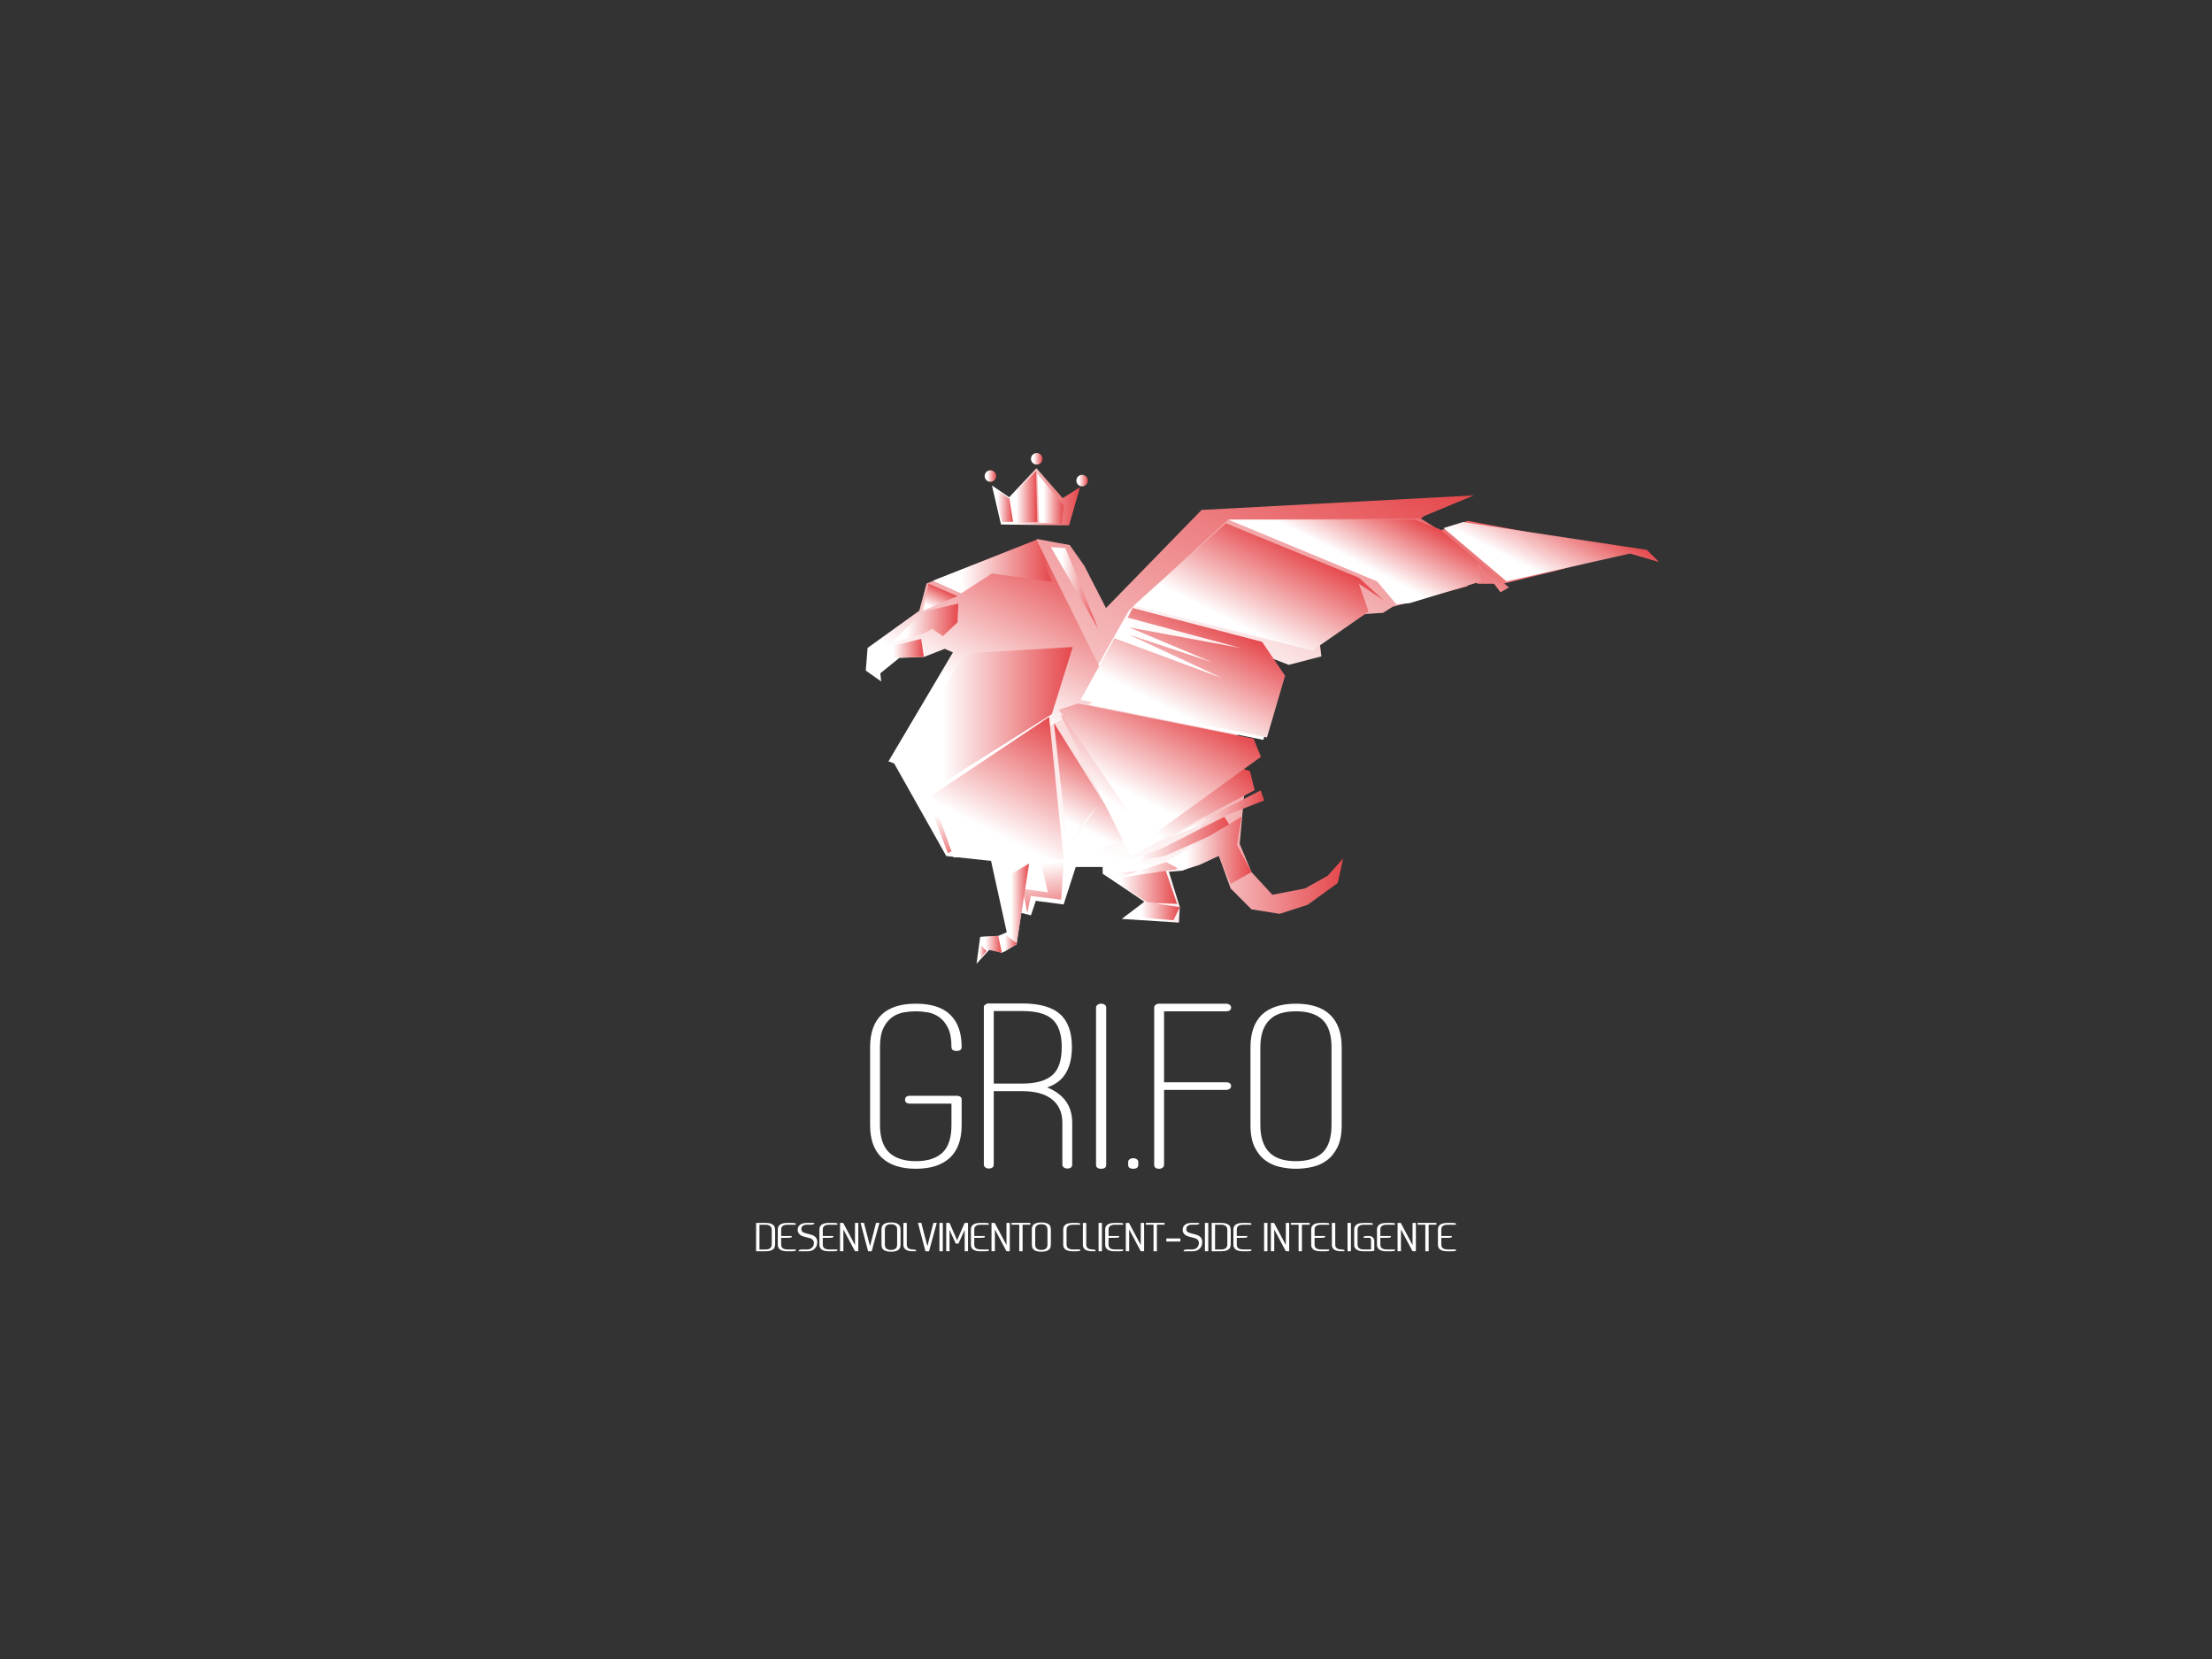 <?xml version="1.0" encoding="utf-8"?>
<!-- Generator: Adobe Illustrator 15.0.0, SVG Export Plug-In . SVG Version: 6.00 Build 0)  -->
<!DOCTYPE svg PUBLIC "-//W3C//DTD SVG 1.1//EN" "http://www.w3.org/Graphics/SVG/1.1/DTD/svg11.dtd">
<svg version="1.1" id="Gri.fo_Logo" xmlns="http://www.w3.org/2000/svg" xmlns:xlink="http://www.w3.org/1999/xlink" x="0px"
	 y="0px" width="1024px" height="768px" viewBox="0 0 1024 768" enable-background="new 0 0 1024 768" xml:space="preserve">
<rect x="0" y="0" width="1024" height="768" fill="#333333" stroke="none"/>
<g id="Logo_2_">
	<g id="Logo_1_">
		<g id="Logo">
			<g id="Typografia">
				<path fill="#FFFFFF" d="M423.989,541.055c-6.967,0-12.264-1.762-15.892-5.217c-3.539-3.406-5.298-8.41-5.298-14.961v-36.168
					c0-6.572,1.759-11.561,5.298-14.982c3.539-3.393,8.844-5.088,15.892-5.088c7.063,0,12.354,1.695,15.884,5.088
					c3.532,3.422,5.306,8.41,5.306,14.982c0,1.207-0.798,1.807-2.365,1.807c-1.564,0-2.356-0.6-2.356-1.807
					c0-3.707-0.531-6.654-1.611-8.863c-1.085-2.156-2.422-3.828-4.04-4.965c-1.625-1.154-3.376-1.869-5.312-2.23
					c-1.899-0.318-3.739-0.488-5.505-0.488c-1.771,0-3.635,0.17-5.593,0.488c-1.958,0.361-3.761,1.076-5.362,2.23
					c-1.633,1.137-2.979,2.809-4.057,4.965c-1.078,2.209-1.604,5.156-1.604,8.863v36.168c0,5.652,1.404,9.883,4.264,12.691
					c2.846,2.639,6.96,3.977,12.353,3.977c5.394,0,9.508-1.338,12.354-3.977c2.74-2.646,4.114-6.889,4.114-12.691v-9.975h-19.105
					c-1.581,0-2.378-0.613-2.378-1.816c0-1.205,0.797-1.814,2.378-1.814h21.462c1.567,0,2.365,0.609,2.365,1.814v11.791
					c0,6.551-1.773,11.555-5.306,14.961C436.24,539.293,430.94,541.055,423.989,541.055z"/>
				<path fill="#FFFFFF" d="M489.892,506.238c4.314,3.18,6.472,7.662,6.472,13.498v19.381c0,1.211-0.783,1.816-2.364,1.816
					c-0.577,0-1.094-0.17-1.536-0.504c-0.436-0.34-0.666-0.768-0.666-1.312v-19.381c0-4.691-1.603-8.297-4.846-10.842
					c-3.229-2.529-7.803-3.771-13.683-3.771h-13.233v33.994c0,1.211-0.789,1.816-2.363,1.816c-0.592,0-1.094-0.17-1.537-0.504
					c-0.451-0.34-0.68-0.768-0.68-1.312v-72.885c0-0.471,0.229-0.865,0.68-1.188c0.443-0.35,0.945-0.516,1.537-0.516h15.597
					c7.845,0,13.624,1.613,17.368,4.857c3.717,3.262,5.586,8.371,5.586,15.322c0,6.873-1.825,11.994-5.444,15.301
					c-1.573,1.434-3.592,2.57-6.037,3.406c0.982,0.371,1.884,0.793,2.72,1.242C488.304,505.123,489.107,505.633,489.892,506.238z
					 M460.035,501.613h13.233c6.368,0,11.037-1.334,13.985-3.99c2.829-2.504,4.256-6.789,4.256-12.914
					c0-5.898-1.427-10.148-4.256-12.766c-2.853-2.6-7.498-3.902-13.985-3.902h-13.233V501.613z"/>
				<path fill="#FFFFFF" d="M509.759,541.055c-1.567,0-2.365-0.625-2.365-1.828v-72.893c0-0.441,0.229-0.832,0.68-1.186
					c0.436-0.332,0.982-0.51,1.686-0.51c0.671,0,1.232,0.178,1.69,0.51c0.436,0.354,0.65,0.744,0.65,1.186v72.893
					C512.1,540.43,511.31,541.055,509.759,541.055z"/>
				<path fill="#FFFFFF" d="M524.607,536.17c0.688,0,1.256,0.178,1.691,0.525c0.444,0.322,0.658,0.729,0.658,1.172v1.359
					c0,1.203-0.775,1.828-2.35,1.828c-1.581,0-2.342-0.625-2.342-1.828v-1.359c0-0.443,0.207-0.85,0.649-1.172
					C523.359,536.348,523.921,536.17,524.607,536.17z"/>
				<path fill="#FFFFFF" d="M569.919,502.824c0,0.475-0.215,0.875-0.666,1.215c-0.442,0.322-1.011,0.504-1.69,0.504h-28.688v34.684
					c0,0.541-0.23,0.967-0.666,1.316c-0.436,0.33-0.953,0.512-1.544,0.512c-1.565,0-2.356-0.625-2.356-1.828v-72.893
					c0-0.441,0.229-0.832,0.664-1.186c0.451-0.332,1.006-0.51,1.692-0.51h30.897c0.68,0,1.248,0.178,1.69,0.51
					c0.451,0.354,0.666,0.744,0.666,1.186c0,1.209-0.79,1.828-2.356,1.828h-28.688v32.867h28.688
					C569.129,501.029,569.919,501.629,569.919,502.824z"/>
				<path fill="#FFFFFF" d="M599.922,541.055c-2.356,0-4.787-0.285-7.277-0.816c-2.498-0.529-4.787-1.529-6.85-3.041
					c-2.061-1.508-3.715-3.584-5-6.18c-1.271-2.613-1.914-6.012-1.914-10.268v-35.92c0-6.502,1.714-11.494,5.156-14.982
					c3.62-3.461,8.925-5.209,15.885-5.209c7.069,0,12.359,1.748,15.893,5.209c3.53,3.414,5.297,8.414,5.297,14.982v35.92
					c0,4.256-0.643,7.654-1.928,10.268c-1.271,2.596-2.927,4.672-4.995,6.18c-2.054,1.512-4.338,2.512-6.841,3.041
					C604.856,540.77,602.367,541.055,599.922,541.055z M599.922,468.162c-5.579,0-9.649,1.33-12.206,3.977
					c-2.859,2.783-4.262,7.012-4.262,12.691v35.92c0,5.732,1.402,10.01,4.262,12.818c2.652,2.639,6.718,3.977,12.206,3.977
					c5.393,0,9.508-1.338,12.359-3.977c2.741-2.646,4.115-6.916,4.115-12.818v-35.92c0-5.822-1.374-10.064-4.115-12.691
					C609.534,469.492,605.41,468.162,599.922,468.162z"/>
			</g>
			<g id="Ícone">
				<linearGradient id="SVGID_1_" gradientUnits="userSpaceOnUse" x1="536.903" y1="395.031" x2="624.702" y2="395.031">
					<stop  offset="0" style="stop-color:#FFFFFF"/>
					<stop  offset="1" style="stop-color:#E44145"/>
				</linearGradient>
				<polygon fill="url(#SVGID_1_)" points="510.445,388.014 510.445,404.402 529.786,417.438 519.267,425.4 545.753,427.094 
					546.166,419.939 541.127,403.559 546.587,403.145 555.4,400.355 564.23,396.158 569.697,411.283 579.354,420.953 
					592.387,423.049 605.403,418.84 619.271,408.754 621.791,397.412 614.647,405.395 604.148,411.283 589.018,414.215 
					579.354,403.715 573.894,390.691 576.42,362.969 566.757,364.062 557.515,364.471 520.957,371.615 				"/>
				<linearGradient id="SVGID_2_" gradientUnits="userSpaceOnUse" x1="496.775" y1="389.506" x2="603.93" y2="180.422">
					<stop  offset="0" style="stop-color:#FFFFFF"/>
					<stop  offset="1" style="stop-color:#E44145"/>
				</linearGradient>
				<polyline fill="url(#SVGID_2_)" points="511.996,281.465 556.258,236.059 682.291,229.334 659.33,238.859 645.328,249.525 
					582.021,311.697 569.129,352.059 559.612,374.445 547.29,403.014 520.404,398.539 514.234,401.346 497.988,401.346 
					492.381,418.697 479.504,417.021 477.257,423.742 472.788,422.613 470.534,437.191 463.812,441.105 458.203,439.416 
					452.058,446.145 453.741,433.82 462.134,433.262 466.057,431.582 458.787,398.539 438.057,396.289 412.841,351.475 
					442.527,301.613 480.065,249.525 495.196,252.312 501.912,261.826 511.996,281.465 				"/>
				<linearGradient id="SVGID_3_" gradientUnits="userSpaceOnUse" x1="604.875" y1="331.889" x2="669.189" y2="206.397">
					<stop  offset="0" style="stop-color:#FFFFFF"/>
					<stop  offset="1" style="stop-color:#E44145"/>
				</linearGradient>
				<polyline fill="url(#SVGID_3_)" points="679.506,241.104 666.62,245.594 657.652,239.996 568.582,240.553 522.636,282.574 
					498.542,325.143 584.821,342.506 589.306,327.381 593.228,313.936 589.306,304.967 596.59,307.781 611.713,303.857 
					608.344,276.412 631.891,284.258 640.282,283.689 646.443,279.779 644.76,280.887 679.506,271.352 674.46,260.166 
					683.982,270.25 695.753,270.25 720.961,264.082 754.008,255.119 				"/>
				<linearGradient id="SVGID_4_" gradientUnits="userSpaceOnUse" x1="482.045" y1="400.028" x2="486.526" y2="430.271">
					<stop  offset="0" style="stop-color:#FFFFFF"/>
					<stop  offset="1" style="stop-color:#E44145"/>
				</linearGradient>
				<polygon fill="url(#SVGID_4_)" points="480.627,394.059 485.088,413.092 473.343,411.414 475.58,422.621 477.257,414.791 
					491.266,416.459 492.381,399.668 				"/>
				<linearGradient id="SVGID_5_" gradientUnits="userSpaceOnUse" x1="468.096" y1="418.678" x2="476.701" y2="418.678">
					<stop  offset="0" style="stop-color:#FFFFFF"/>
					<stop  offset="1" style="stop-color:#E44145"/>
				</linearGradient>
				<polygon fill="url(#SVGID_5_)" points="476.416,399.764 465.503,406.074 467.18,433.385 470.534,437.592 				"/>
				<linearGradient id="SVGID_6_" gradientUnits="userSpaceOnUse" x1="465.19" y1="436.703" x2="471.161" y2="436.703">
					<stop  offset="0" style="stop-color:#FFFFFF"/>
					<stop  offset="1" style="stop-color:#E44145"/>
				</linearGradient>
				<polygon fill="url(#SVGID_6_)" points="465.503,432.713 470.963,436.895 464.653,440.693 463.391,434.799 				"/>
				<linearGradient id="SVGID_7_" gradientUnits="userSpaceOnUse" x1="456.134" y1="437.184" x2="464.076" y2="437.184">
					<stop  offset="0" style="stop-color:#FFFFFF"/>
					<stop  offset="1" style="stop-color:#E44145"/>
				</linearGradient>
				<polygon fill="url(#SVGID_7_)" points="462.134,433.262 453.741,433.697 456.668,439.422 463.812,441.105 				"/>
				<linearGradient id="SVGID_8_" gradientUnits="userSpaceOnUse" x1="453.467" y1="441.452" x2="456.778" y2="441.452">
					<stop  offset="0" style="stop-color:#FFFFFF"/>
					<stop  offset="1" style="stop-color:#E44145"/>
				</linearGradient>
				<polygon fill="url(#SVGID_8_)" points="454.163,437.592 456.668,440.279 452.47,445.312 				"/>
				<linearGradient id="SVGID_9_" gradientUnits="userSpaceOnUse" x1="518.635" y1="410.444" x2="545.811" y2="410.444">
					<stop  offset="0" style="stop-color:#FFFFFF"/>
					<stop  offset="1" style="stop-color:#E44145"/>
				</linearGradient>
				<polygon fill="url(#SVGID_9_)" points="510.445,404.402 539.443,402.465 544.91,418.424 531.472,417.996 				"/>
				<linearGradient id="SVGID_10_" gradientUnits="userSpaceOnUse" x1="528.227" y1="421.715" x2="546.781" y2="421.715">
					<stop  offset="0" style="stop-color:#FFFFFF"/>
					<stop  offset="1" style="stop-color:#E44145"/>
				</linearGradient>
				<polygon fill="url(#SVGID_10_)" points="522.636,424.307 543.225,425.992 546.166,419.939 529.786,417.438 				"/>
				<linearGradient id="SVGID_11_" gradientUnits="userSpaceOnUse" x1="526.917" y1="398.042" x2="562.042" y2="398.042">
					<stop  offset="0" style="stop-color:#FFFFFF"/>
					<stop  offset="1" style="stop-color:#E44145"/>
				</linearGradient>
				<polygon fill="url(#SVGID_11_)" points="516.332,406.664 544.074,402.465 560.877,391.945 559.191,389.42 542.391,398.254 				
					"/>
				<linearGradient id="SVGID_12_" gradientUnits="userSpaceOnUse" x1="527.414" y1="389.712" x2="571.147" y2="389.712">
					<stop  offset="0" style="stop-color:#FFFFFF"/>
					<stop  offset="1" style="stop-color:#E44145"/>
				</linearGradient>
				<polygon fill="url(#SVGID_12_)" points="514.234,401.346 539.443,396.158 569.697,382.709 566.757,378.078 537.767,392.801 				
					"/>
				<linearGradient id="SVGID_13_" gradientUnits="userSpaceOnUse" x1="551.611" y1="376.816" x2="586.403" y2="376.816">
					<stop  offset="0" style="stop-color:#FFFFFF"/>
					<stop  offset="1" style="stop-color:#E44145"/>
				</linearGradient>
				<polygon fill="url(#SVGID_13_)" points="541.127,387.742 583.564,365.891 585.25,370.535 				"/>
				<linearGradient id="SVGID_14_" gradientUnits="userSpaceOnUse" x1="549.248" y1="393.627" x2="580.386" y2="393.627">
					<stop  offset="0" style="stop-color:#FFFFFF"/>
					<stop  offset="1" style="stop-color:#E44145"/>
				</linearGradient>
				<polygon fill="url(#SVGID_14_)" points="574.743,378.078 539.864,399.09 547.29,403.014 564.23,396.158 569.697,409.176 
					579.354,403.715 572.646,391.119 				"/>
				<linearGradient id="SVGID_15_" gradientUnits="userSpaceOnUse" x1="431.92" y1="356.5" x2="445.245" y2="330.5">
					<stop  offset="0" style="stop-color:#FFFFFF"/>
					<stop  offset="1" style="stop-color:#E44145"/>
				</linearGradient>
				<polygon fill="url(#SVGID_15_)" points="413.395,350.766 448.26,333.133 444.904,373.047 				"/>
				<linearGradient id="SVGID_16_" gradientUnits="userSpaceOnUse" x1="441.394" y1="376.103" x2="445.205" y2="401.824">
					<stop  offset="0" style="stop-color:#FFFFFF"/>
					<stop  offset="1" style="stop-color:#E44145"/>
				</linearGradient>
				<polygon fill="url(#SVGID_16_)" points="430.335,372.486 453.874,389.311 438.75,394.895 				"/>
				<linearGradient id="SVGID_17_" gradientUnits="userSpaceOnUse" x1="444.448" y1="336.751" x2="488.498" y2="250.799">
					<stop  offset="0.187" style="stop-color:#FFFFFF"/>
					<stop  offset="1" style="stop-color:#E44145"/>
				</linearGradient>
				<polygon fill="url(#SVGID_17_)" points="479.784,249.932 428.94,270.109 425.578,282.705 401.634,299.941 400.798,310.428 
					407.935,315.473 407.522,311.697 416.343,304.553 427.683,304.139 437.348,300.355 441.13,302.027 411.29,352.463 
					439.024,362.551 514.656,320.105 				"/>
				<g>
					<linearGradient id="SVGID_18_" gradientUnits="userSpaceOnUse" x1="460.481" y1="385.799" x2="488.533" y2="331.061">
						<stop  offset="0" style="stop-color:#FFFFFF"/>
						<stop  offset="1" style="stop-color:#E44145"/>
					</linearGradient>
					<polygon fill="url(#SVGID_18_)" points="485.665,331.883 492.381,397.969 441.41,396.854 431.319,368.283 					"/>
					<linearGradient id="SVGID_19_" gradientUnits="userSpaceOnUse" x1="494.996" y1="380.526" x2="512.718" y2="345.945">
						<stop  offset="0" style="stop-color:#FFFFFF"/>
						<stop  offset="1" style="stop-color:#E44145"/>
					</linearGradient>
					<polygon fill="url(#SVGID_19_)" points="487.903,334.676 494.058,390.135 508.073,372.766 494.628,393.496 503.027,394.615 
						521.52,388.461 					"/>
					
						<linearGradient id="SVGID_20_" gradientUnits="userSpaceOnUse" x1="1012.008" y1="398.159" x2="1034.982" y2="353.331" gradientTransform="matrix(0.991 0.137 -0.137 0.991 -429.87 -158.894)">
						<stop  offset="0" style="stop-color:#FFFFFF"/>
						<stop  offset="1" style="stop-color:#E44145"/>
					</linearGradient>
					<polygon fill="url(#SVGID_20_)" points="491.14,331.334 523.434,396.322 580.823,365.777 578.644,356.994 500.397,329.797 
											"/>
					<linearGradient id="SVGID_21_" gradientUnits="userSpaceOnUse" x1="522.726" y1="367.144" x2="545.694" y2="322.328">
						<stop  offset="0" style="stop-color:#FFFFFF"/>
						<stop  offset="1" style="stop-color:#E44145"/>
					</linearGradient>
					<polygon fill="url(#SVGID_21_)" points="490.134,328.521 531.044,388.461 583.713,350.359 580.336,341.959 499.112,325.707 
											"/>
					<linearGradient id="SVGID_22_" gradientUnits="userSpaceOnUse" x1="544.662" y1="330.176" x2="567.057" y2="286.478">
						<stop  offset="0" style="stop-color:#FFFFFF"/>
						<stop  offset="1" style="stop-color:#E44145"/>
					</linearGradient>
					<polygon fill="url(#SVGID_22_)" points="500.221,324.027 586.505,341.396 594.906,312.82 584.267,297.127 524.312,281.465 
						522.074,285.926 574.189,299.941 522.636,290.42 561.297,306.666 522.636,293.787 565.781,313.936 515.92,295.445 					"/>
					<linearGradient id="SVGID_23_" gradientUnits="userSpaceOnUse" x1="576.683" y1="291.131" x2="597.899" y2="249.732">
						<stop  offset="0" style="stop-color:#FFFFFF"/>
						<stop  offset="1" style="stop-color:#E44145"/>
					</linearGradient>
					<polygon fill="url(#SVGID_23_)" points="524.882,280.336 607.51,301.191 633.566,283.129 629.075,270.25 640.704,278.08 
						629.075,267.443 567.458,242.24 					"/>
					<linearGradient id="SVGID_24_" gradientUnits="userSpaceOnUse" x1="630.829" y1="261.582" x2="645.473" y2="233.008">
						<stop  offset="0" style="stop-color:#FFFFFF"/>
						<stop  offset="1" style="stop-color:#E44145"/>
					</linearGradient>
					<polygon fill="url(#SVGID_24_)" points="568.582,240.553 637.483,269.129 646.443,279.779 652.598,279.213 685.668,269.129 
						683.982,260.166 694.623,274.16 698.545,271.936 666.62,245.041 654.852,240.553 					"/>
					<linearGradient id="SVGID_25_" gradientUnits="userSpaceOnUse" x1="711.626" y1="265.029" x2="726.949" y2="235.13">
						<stop  offset="0" style="stop-color:#FFFFFF"/>
						<stop  offset="1" style="stop-color:#E44145"/>
					</linearGradient>
					<polygon fill="url(#SVGID_25_)" points="668.283,244.465 697.43,269.129 754.568,256.25 768,260.166 762.414,254.557 
						677.26,241.674 					"/>
				</g>
				<linearGradient id="SVGID_26_" gradientUnits="userSpaceOnUse" x1="432.098" y1="281.648" x2="436.866" y2="272.344">
					<stop  offset="0" style="stop-color:#FFFFFF"/>
					<stop  offset="1" style="stop-color:#E44145"/>
				</linearGradient>
				<polygon fill="url(#SVGID_26_)" points="429.79,270.109 443.221,275.99 427.255,282.705 				"/>
				<linearGradient id="SVGID_27_" gradientUnits="userSpaceOnUse" x1="419.62" y1="288.595" x2="444.473" y2="288.595">
					<stop  offset="0" style="stop-color:#FFFFFF"/>
					<stop  offset="1" style="stop-color:#E44145"/>
				</linearGradient>
				<polygon fill="url(#SVGID_27_)" points="427.683,283.129 443.649,279.361 443.221,288.182 436.506,294.467 431.474,291.113 
					427.683,293.211 412.131,297.828 				"/>
				<linearGradient id="SVGID_28_" gradientUnits="userSpaceOnUse" x1="413.585" y1="300.139" x2="428.166" y2="300.139">
					<stop  offset="0" style="stop-color:#FFFFFF"/>
					<stop  offset="1" style="stop-color:#E44145"/>
				</linearGradient>
				<polygon fill="url(#SVGID_28_)" points="426.428,295.725 427.683,304.139 409.191,304.553 411.29,299.521 				"/>
				<linearGradient id="SVGID_29_" gradientUnits="userSpaceOnUse" x1="444.958" y1="262.329" x2="488.36" y2="262.329">
					<stop  offset="0" style="stop-color:#FFFFFF"/>
					<stop  offset="1" style="stop-color:#E44145"/>
				</linearGradient>
				<polygon fill="url(#SVGID_29_)" points="444.904,274.727 459.192,265.477 486.921,269.266 479.784,249.932 431.879,268.83 				
					"/>
				<linearGradient id="SVGID_30_" gradientUnits="userSpaceOnUse" x1="436.363" y1="332.502" x2="498.658" y2="332.502">
					<stop  offset="0" style="stop-color:#FFFFFF"/>
					<stop  offset="1" style="stop-color:#E44145"/>
				</linearGradient>
				<polygon fill="url(#SVGID_30_)" points="446.59,302.463 496.593,299.521 486.921,330.604 431.474,365.482 417.591,349.938 				
					"/>
				<linearGradient id="SVGID_31_" gradientUnits="userSpaceOnUse" x1="491.69" y1="272.203" x2="508.917" y2="272.203">
					<stop  offset="0" style="stop-color:#FFFFFF"/>
					<stop  offset="1" style="stop-color:#E44145"/>
				</linearGradient>
				<polygon fill="url(#SVGID_31_)" points="486.499,253.293 508.346,291.113 493.23,253.707 				"/>
				<linearGradient id="SVGID_32_" gradientUnits="userSpaceOnUse" x1="468.877" y1="229.978" x2="501.012" y2="229.978">
					<stop  offset="0" style="stop-color:#FFFFFF"/>
					<stop  offset="1" style="stop-color:#E44145"/>
				</linearGradient>
				<polygon fill="url(#SVGID_32_)" points="459.192,224.723 463.391,242.797 494.907,243.211 499.946,225.566 491.967,230.598 
					479.784,216.746 467.18,230.191 				"/>
				<linearGradient id="SVGID_33_" gradientUnits="userSpaceOnUse" x1="483.098" y1="230.898" x2="492.699" y2="230.898">
					<stop  offset="0" style="stop-color:#FFFFFF"/>
					<stop  offset="1" style="stop-color:#E44145"/>
				</linearGradient>
				<polygon fill="url(#SVGID_33_)" points="480.205,219.273 481.041,241.939 491.547,242.521 492.381,233.965 				"/>
				<linearGradient id="SVGID_34_" gradientUnits="userSpaceOnUse" x1="470.383" y1="230.045" x2="480.542" y2="230.045">
					<stop  offset="0" style="stop-color:#FFFFFF"/>
					<stop  offset="1" style="stop-color:#E44145"/>
				</linearGradient>
				<polygon fill="url(#SVGID_34_)" points="467.321,230.885 468.162,242.088 480.205,241.674 479.651,218.002 				"/>
				<linearGradient id="SVGID_35_" gradientUnits="userSpaceOnUse" x1="461.738" y1="233.555" x2="469.247" y2="233.555">
					<stop  offset="0" style="stop-color:#FFFFFF"/>
					<stop  offset="1" style="stop-color:#E44145"/>
				</linearGradient>
				<polygon fill="url(#SVGID_35_)" points="459.475,225.436 463.952,241.674 468.998,241.539 467.321,230.885 				"/>
				<linearGradient id="SVGID_36_" gradientUnits="userSpaceOnUse" x1="457.098" y1="220.385" x2="461.3" y2="220.385">
					<stop  offset="0" style="stop-color:#FFFFFF"/>
					<stop  offset="1" style="stop-color:#E44145"/>
				</linearGradient>
				<path fill="url(#SVGID_36_)" d="M461.16,220.383c0,1.469-1.206,2.674-2.676,2.674c-1.455,0-2.652-1.205-2.652-2.674
					c0-1.473,1.197-2.67,2.652-2.67C459.954,217.713,461.16,218.91,461.16,220.383z"/>
				<linearGradient id="SVGID_37_" gradientUnits="userSpaceOnUse" x1="478.524" y1="212.394" x2="482.731" y2="212.394">
					<stop  offset="0" style="stop-color:#FFFFFF"/>
					<stop  offset="1" style="stop-color:#E44145"/>
				</linearGradient>
				<path fill="url(#SVGID_37_)" d="M482.592,212.4c0,1.471-1.204,2.66-2.675,2.66c-1.463,0-2.66-1.189-2.66-2.66
					c0-1.469,1.197-2.674,2.66-2.674C481.388,209.727,482.592,210.932,482.592,212.4z"/>
				<linearGradient id="SVGID_38_" gradientUnits="userSpaceOnUse" x1="499.539" y1="222.482" x2="503.727" y2="222.482">
					<stop  offset="0" style="stop-color:#FFFFFF"/>
					<stop  offset="1" style="stop-color:#E44145"/>
				</linearGradient>
				<path fill="url(#SVGID_38_)" d="M503.588,222.486c0,1.455-1.196,2.652-2.666,2.652c-1.463,0-2.646-1.197-2.646-2.652
					c0-1.463,1.183-2.66,2.646-2.66C502.392,219.826,503.588,221.023,503.588,222.486z"/>
			</g>
		</g>
		<rect id="Espaço_Morto" x="256" y="326.727" fill="none" width="146.889" height="97.328"/>
	</g>
	<g id="Slogan">
		<path fill="#FFFFFF" d="M354.426,566.123c0.967,0,1.742,0.102,2.324,0.301c0.577,0.197,1.023,0.453,1.331,0.768
			c0.311,0.316,0.512,0.674,0.606,1.08c0.094,0.404,0.141,0.814,0.141,1.236v6.367c0,0.41-0.047,0.811-0.141,1.217
			c-0.095,0.404-0.296,0.762-0.606,1.084c-0.308,0.312-0.754,0.566-1.331,0.77c-0.582,0.197-1.357,0.297-2.324,0.297h-4.403v-13.119
			H354.426z M357.266,569.473c0-0.217-0.023-0.471-0.07-0.766c-0.047-0.283-0.163-0.555-0.352-0.814
			c-0.186-0.254-0.471-0.475-0.851-0.658c-0.38-0.182-0.901-0.27-1.567-0.27h-2.844v11.438l2.844,0.014
			c0.666,0,1.188-0.088,1.567-0.271c0.38-0.178,0.665-0.396,0.851-0.656c0.188-0.258,0.305-0.531,0.352-0.82
			c0.047-0.295,0.07-0.543,0.07-0.758V569.473z"/>
		<path fill="#FFFFFF" d="M363.782,567.018c-0.37,0.035-0.716,0.125-1.045,0.277c-0.327,0.156-0.597,0.385-0.813,0.686
			c-0.217,0.303-0.314,0.727-0.293,1.27v2.92h4.877v0.566c-0.163,0.074-0.37,0.152-0.612,0.203
			c-0.249,0.045-0.584,0.078-1.018,0.078h-3.247v3.107c-0.021,0.535,0.076,0.953,0.293,1.258s0.486,0.527,0.813,0.684
			c0.329,0.148,0.675,0.244,1.045,0.283c0.368,0.035,0.69,0.053,0.974,0.053h3.629v0.574c-0.164,0.084-0.367,0.145-0.615,0.195
			c-0.245,0.053-0.584,0.07-1.018,0.07h-2.454c-0.245,0-0.519-0.012-0.823-0.031c-0.305-0.025-0.612-0.076-0.93-0.15
			c-0.316-0.078-0.624-0.184-0.929-0.328c-0.305-0.139-0.571-0.318-0.798-0.553c-0.229-0.227-0.414-0.506-0.556-0.832
			c-0.138-0.326-0.201-0.719-0.192-1.18v-6.975c-0.009-0.457,0.055-0.844,0.192-1.176c0.142-0.33,0.327-0.605,0.556-0.832
			c0.227-0.225,0.493-0.412,0.798-0.557c0.305-0.143,0.612-0.244,0.929-0.322c0.317-0.074,0.625-0.125,0.93-0.145
			c0.305-0.029,0.578-0.039,0.823-0.039h2.454c0.434,0,0.772,0.027,1.018,0.07c0.248,0.045,0.451,0.109,0.615,0.191v0.58h-3.629
			C364.473,566.965,364.15,566.986,363.782,567.018z"/>
		<path fill="#FFFFFF" d="M373.383,566.951c-0.235,0-0.48,0.021-0.738,0.078c-0.258,0.045-0.498,0.139-0.728,0.258
			c-0.227,0.125-0.424,0.295-0.597,0.504c-0.167,0.209-0.277,0.467-0.324,0.771c-0.056,0.361-0.05,0.668,0.02,0.916
			c0.069,0.252,0.183,0.465,0.332,0.631c0.151,0.174,0.328,0.312,0.528,0.408c0.198,0.098,0.389,0.172,0.577,0.219
			c0.374,0.117,0.796,0.23,1.262,0.35c0.472,0.117,0.927,0.242,1.386,0.373c0.305,0.078,0.652,0.191,1.046,0.336
			c0.389,0.145,0.757,0.361,1.095,0.641c0.339,0.283,0.616,0.648,0.836,1.105c0.217,0.457,0.298,1.023,0.251,1.703
			c-0.044,0.818-0.229,1.49-0.553,2.008c-0.32,0.518-0.7,0.928-1.14,1.225c-0.437,0.305-0.896,0.506-1.375,0.613
			c-0.48,0.117-0.895,0.166-1.246,0.166h-4.264v-0.471c0.166-0.105,0.37-0.191,0.615-0.262c0.244-0.074,0.583-0.107,1.018-0.107
			l2.313-0.014c0.505,0,0.944-0.084,1.324-0.248c0.38-0.162,0.7-0.385,0.968-0.658c0.26-0.275,0.461-0.596,0.596-0.953
			c0.132-0.363,0.198-0.75,0.198-1.16c0-0.379-0.075-0.709-0.235-0.982c-0.157-0.268-0.346-0.488-0.559-0.668
			c-0.217-0.174-0.447-0.312-0.686-0.412c-0.241-0.098-0.442-0.162-0.605-0.201c-0.166-0.035-0.313-0.07-0.449-0.102
			c-0.134-0.037-0.279-0.076-0.437-0.117c-0.156-0.039-0.336-0.09-0.526-0.143c-0.192-0.045-0.431-0.109-0.71-0.18
			c-0.271-0.07-0.604-0.17-0.998-0.305c-0.399-0.139-0.772-0.336-1.124-0.6c-0.352-0.262-0.646-0.605-0.887-1.02
			c-0.238-0.41-0.335-0.934-0.288-1.551c0.034-0.58,0.186-1.064,0.456-1.443c0.27-0.379,0.602-0.688,0.998-0.918
			c0.398-0.223,0.835-0.387,1.306-0.482c0.478-0.092,0.939-0.137,1.397-0.137h3.491v0.457c-0.166,0.115-0.371,0.211-0.616,0.271
			c-0.244,0.064-0.586,0.1-1.017,0.1H373.383z"/>
		<path fill="#FFFFFF" d="M383.038,567.018c-0.368,0.035-0.718,0.125-1.043,0.277c-0.33,0.156-0.601,0.385-0.816,0.686
			c-0.217,0.303-0.311,0.727-0.289,1.27v2.92h4.876v0.566c-0.166,0.074-0.368,0.152-0.615,0.203
			c-0.245,0.045-0.585,0.078-1.018,0.078h-3.243v3.107c-0.021,0.535,0.072,0.953,0.289,1.258c0.216,0.305,0.486,0.527,0.816,0.684
			c0.325,0.148,0.675,0.244,1.043,0.283c0.367,0.035,0.692,0.053,0.973,0.053h3.632v0.574c-0.165,0.084-0.371,0.145-0.615,0.195
			c-0.244,0.053-0.584,0.07-1.017,0.07h-2.456c-0.244,0-0.521-0.012-0.825-0.031c-0.305-0.025-0.612-0.076-0.93-0.15
			c-0.316-0.078-0.625-0.184-0.929-0.328c-0.305-0.139-0.571-0.318-0.797-0.553c-0.227-0.227-0.412-0.506-0.554-0.832
			c-0.137-0.326-0.203-0.719-0.191-1.18v-6.975c-0.012-0.457,0.055-0.844,0.191-1.176c0.142-0.33,0.327-0.605,0.554-0.832
			c0.226-0.225,0.492-0.412,0.797-0.557c0.304-0.143,0.612-0.244,0.929-0.322c0.317-0.074,0.625-0.125,0.93-0.145
			c0.305-0.029,0.581-0.039,0.825-0.039h2.456c0.433,0,0.772,0.027,1.017,0.07c0.244,0.045,0.45,0.109,0.615,0.191v0.58h-3.632
			C383.73,566.965,383.405,566.986,383.038,567.018z"/>
		<path fill="#FFFFFF" d="M397.338,566.123v13.119h-1.542l-5.365-10.082v10.082h-1.562v-13.119h1.476l5.452,10.244v-10.244H397.338z
			"/>
		<path fill="#FFFFFF" d="M407.105,566.102l-3.577,13.141h-1.663l-3.476-13.141h1.563l2.807,10.807l2.785-10.807H407.105z"/>
		<path fill="#FFFFFF" d="M412.475,565.91c0.969,0,1.744,0.102,2.326,0.301c0.574,0.199,1.02,0.461,1.331,0.775
			c0.311,0.309,0.512,0.674,0.605,1.072c0.091,0.404,0.142,0.812,0.142,1.223v6.805c0,0.408-0.051,0.812-0.142,1.223
			c-0.094,0.396-0.295,0.758-0.605,1.076c-0.312,0.312-0.757,0.57-1.331,0.768c-0.582,0.199-1.357,0.303-2.326,0.303
			c-0.975,0-1.743-0.104-2.324-0.303c-0.577-0.197-1.023-0.455-1.334-0.768c-0.311-0.318-0.509-0.68-0.603-1.076
			c-0.094-0.41-0.142-0.814-0.142-1.223v-6.805c0-0.41,0.048-0.818,0.142-1.223c0.094-0.398,0.292-0.764,0.603-1.072
			c0.311-0.314,0.757-0.576,1.334-0.775C410.731,566.012,411.5,565.91,412.475,565.91z M415.316,569.25
			c0-0.227-0.023-0.482-0.07-0.773c-0.047-0.279-0.167-0.553-0.352-0.811c-0.185-0.262-0.471-0.479-0.851-0.658
			c-0.38-0.182-0.905-0.27-1.569-0.27c-0.666,0-1.194,0.088-1.57,0.27c-0.379,0.18-0.663,0.396-0.852,0.658
			c-0.185,0.258-0.301,0.531-0.352,0.811c-0.047,0.291-0.068,0.547-0.068,0.773v6.875c0,0.217,0.021,0.473,0.068,0.758
			c0.051,0.287,0.167,0.561,0.352,0.812c0.188,0.262,0.473,0.48,0.852,0.662c0.376,0.18,0.904,0.275,1.57,0.275
			c0.664,0,1.189-0.096,1.569-0.275c0.38-0.182,0.666-0.4,0.851-0.662c0.185-0.252,0.305-0.525,0.352-0.812
			c0.047-0.285,0.07-0.541,0.07-0.758V569.25z"/>
		<path fill="#FFFFFF" d="M422.436,578.402c0.421,0.021,0.757,0.053,1.008,0.092c0.252,0.043,0.459,0.104,0.621,0.186v0.562h-1.629
			c-0.247,0-0.519-0.012-0.825-0.031c-0.305-0.025-0.613-0.076-0.93-0.15c-0.314-0.078-0.624-0.184-0.926-0.318
			c-0.308-0.135-0.575-0.314-0.802-0.545c-0.229-0.223-0.414-0.502-0.552-0.828c-0.138-0.334-0.204-0.723-0.191-1.18v-10.066h1.561
			v10.002c-0.014,0.473,0.065,0.861,0.235,1.154c0.169,0.287,0.386,0.518,0.65,0.674c0.26,0.158,0.552,0.27,0.866,0.328
			C421.84,578.35,422.143,578.389,422.436,578.402z"/>
		<path fill="#FFFFFF" d="M433.659,566.102l-3.575,13.141h-1.667l-3.472-13.141h1.56l2.807,10.807l2.788-10.807H433.659z"/>
		<path fill="#FFFFFF" d="M434.887,566.123h1.561v13.119h-1.561V566.123z"/>
		<path fill="#FFFFFF" d="M448.127,579.242h-1.56v-9.877l-2.877,6.332h-1.246l-2.873-6.332v9.877h-1.544v-13.119h1.544l3.507,8.002
			l3.489-8.002h1.56V579.242z"/>
		<path fill="#FFFFFF" d="M453.17,567.018c-0.368,0.035-0.717,0.125-1.042,0.277c-0.328,0.156-0.601,0.385-0.817,0.686
			c-0.217,0.303-0.311,0.727-0.289,1.27v2.92h4.875v0.566c-0.162,0.074-0.367,0.152-0.612,0.203
			c-0.247,0.045-0.583,0.078-1.017,0.078h-3.246v3.107c-0.021,0.535,0.072,0.953,0.289,1.258s0.489,0.527,0.817,0.684
			c0.325,0.148,0.674,0.244,1.042,0.283c0.369,0.035,0.692,0.053,0.973,0.053h3.632v0.574c-0.163,0.084-0.367,0.145-0.615,0.195
			c-0.244,0.053-0.583,0.07-1.017,0.07h-2.455c-0.244,0-0.521-0.012-0.826-0.031c-0.301-0.025-0.612-0.076-0.93-0.15
			c-0.314-0.078-0.624-0.184-0.926-0.328c-0.305-0.139-0.572-0.318-0.8-0.553c-0.227-0.227-0.412-0.506-0.55-0.832
			c-0.141-0.326-0.204-0.719-0.195-1.18v-6.975c-0.009-0.457,0.055-0.844,0.195-1.176c0.138-0.33,0.323-0.605,0.55-0.832
			c0.228-0.225,0.495-0.412,0.8-0.557c0.302-0.143,0.611-0.244,0.926-0.322c0.317-0.074,0.629-0.125,0.93-0.145
			c0.305-0.029,0.582-0.039,0.826-0.039h2.455c0.434,0,0.772,0.027,1.017,0.07c0.248,0.045,0.452,0.109,0.615,0.191v0.58h-3.632
			C453.862,566.965,453.539,566.986,453.17,567.018z"/>
		<path fill="#FFFFFF" d="M467.47,566.123v13.119h-1.541l-5.365-10.082v10.082H459v-13.119h1.476l5.453,10.244v-10.244H467.47z"/>
		<path fill="#FFFFFF" d="M468.261,566.102h8.7v0.85h-3.576v12.291h-1.544v-12.291h-3.58V566.102z"/>
		<path fill="#FFFFFF" d="M482.066,565.91c0.969,0,1.742,0.102,2.323,0.301c0.577,0.199,1.02,0.461,1.331,0.775
			c0.311,0.309,0.512,0.674,0.606,1.072c0.094,0.404,0.141,0.812,0.141,1.223v6.805c0,0.408-0.047,0.812-0.141,1.223
			c-0.095,0.396-0.296,0.758-0.606,1.076c-0.312,0.312-0.754,0.57-1.331,0.768c-0.581,0.199-1.354,0.303-2.323,0.303
			c-0.975,0-1.749-0.104-2.323-0.303c-0.582-0.197-1.023-0.455-1.335-0.768c-0.311-0.318-0.512-0.68-0.605-1.076
			c-0.095-0.41-0.139-0.814-0.139-1.223v-6.805c0-0.41,0.044-0.818,0.139-1.223c0.094-0.398,0.295-0.764,0.605-1.072
			c0.312-0.314,0.753-0.576,1.335-0.775C480.317,566.012,481.092,565.91,482.066,565.91z M484.906,569.25
			c0-0.227-0.024-0.482-0.071-0.773c-0.047-0.279-0.164-0.553-0.352-0.811c-0.186-0.262-0.472-0.479-0.851-0.658
			c-0.38-0.182-0.901-0.27-1.566-0.27c-0.67,0-1.193,0.088-1.573,0.27c-0.378,0.18-0.663,0.396-0.848,0.658
			c-0.188,0.258-0.305,0.531-0.353,0.811c-0.047,0.291-0.068,0.547-0.068,0.773v6.875c0,0.217,0.021,0.473,0.068,0.758
			c0.048,0.287,0.164,0.561,0.353,0.812c0.185,0.262,0.47,0.48,0.848,0.662c0.38,0.18,0.903,0.275,1.573,0.275
			c0.665,0,1.187-0.096,1.566-0.275c0.379-0.182,0.665-0.4,0.851-0.662c0.188-0.252,0.305-0.525,0.352-0.812
			c0.047-0.285,0.071-0.541,0.071-0.758V569.25z"/>
		<path fill="#FFFFFF" d="M495.908,567.018c-0.368,0.035-0.716,0.125-1.042,0.277c-0.33,0.156-0.601,0.385-0.816,0.686
			c-0.217,0.303-0.318,0.727-0.305,1.27v6.875c-0.014,0.535,0.088,0.953,0.305,1.258c0.216,0.305,0.486,0.527,0.816,0.684
			c0.326,0.148,0.674,0.244,1.042,0.283c0.369,0.035,0.693,0.053,0.974,0.053h3.175v0.574c-0.164,0.084-0.366,0.145-0.613,0.195
			c-0.245,0.053-0.587,0.07-1.018,0.07h-2.019c-0.232,0-0.502-0.012-0.803-0.031c-0.305-0.025-0.616-0.076-0.93-0.15
			c-0.318-0.078-0.628-0.184-0.93-0.328c-0.305-0.139-0.575-0.318-0.8-0.553c-0.227-0.227-0.412-0.506-0.554-0.832
			c-0.138-0.326-0.204-0.719-0.191-1.18v-6.975c-0.013-0.457,0.054-0.844,0.191-1.176c0.142-0.33,0.327-0.605,0.554-0.832
			c0.225-0.225,0.495-0.412,0.8-0.557c0.302-0.143,0.611-0.244,0.93-0.322c0.313-0.074,0.625-0.125,0.93-0.145
			c0.301-0.029,0.57-0.039,0.803-0.039h2.019c0.431,0,0.772,0.027,1.018,0.07c0.247,0.045,0.449,0.109,0.613,0.191v0.58h-3.175
			C496.602,566.965,496.277,566.986,495.908,567.018z"/>
		<path fill="#FFFFFF" d="M505.528,578.402c0.42,0.021,0.757,0.053,1.007,0.092c0.254,0.043,0.459,0.104,0.625,0.186v0.562h-1.632
			c-0.246,0-0.52-0.012-0.823-0.031c-0.305-0.025-0.611-0.076-0.929-0.15c-0.317-0.078-0.628-0.184-0.93-0.318
			c-0.305-0.135-0.571-0.314-0.802-0.545c-0.225-0.223-0.41-0.502-0.549-0.828c-0.142-0.334-0.207-0.723-0.194-1.18v-10.066h1.563
			v10.002c-0.013,0.473,0.062,0.861,0.232,1.154c0.173,0.287,0.389,0.518,0.65,0.674c0.266,0.158,0.552,0.27,0.869,0.328
			C504.934,578.35,505.235,578.389,505.528,578.402z"/>
		<path fill="#FFFFFF" d="M508.564,566.123h1.56v13.119h-1.56V566.123z"/>
		<path fill="#FFFFFF" d="M515.342,567.018c-0.37,0.035-0.715,0.125-1.043,0.277c-0.329,0.156-0.602,0.385-0.817,0.686
			c-0.215,0.303-0.312,0.727-0.29,1.27v2.92h4.875v0.566c-0.162,0.074-0.366,0.152-0.611,0.203
			c-0.244,0.045-0.587,0.078-1.021,0.078h-3.243v3.107c-0.021,0.535,0.075,0.953,0.29,1.258c0.216,0.305,0.488,0.527,0.817,0.684
			c0.328,0.148,0.673,0.244,1.043,0.283c0.367,0.035,0.69,0.053,0.974,0.053h3.63v0.574c-0.164,0.084-0.367,0.145-0.613,0.195
			c-0.244,0.053-0.586,0.07-1.017,0.07h-2.458c-0.243,0-0.519-0.012-0.822-0.031c-0.305-0.025-0.613-0.076-0.93-0.15
			c-0.318-0.078-0.628-0.184-0.929-0.328c-0.305-0.139-0.573-0.318-0.799-0.553c-0.229-0.227-0.414-0.506-0.553-0.832
			c-0.138-0.326-0.207-0.719-0.194-1.18v-6.975c-0.013-0.457,0.057-0.844,0.194-1.176c0.139-0.33,0.324-0.605,0.553-0.832
			c0.226-0.225,0.494-0.412,0.799-0.557c0.301-0.143,0.61-0.244,0.929-0.322c0.316-0.074,0.625-0.125,0.93-0.145
			c0.304-0.029,0.579-0.039,0.822-0.039h2.458c0.431,0,0.772,0.027,1.017,0.07c0.246,0.045,0.449,0.109,0.613,0.191v0.58h-3.63
			C516.032,566.965,515.709,566.986,515.342,567.018z"/>
		<path fill="#FFFFFF" d="M529.644,566.123v13.119h-1.545l-5.366-10.082v10.082h-1.561v-13.119h1.474l5.453,10.244v-10.244H529.644z
			"/>
		<path fill="#FFFFFF" d="M530.43,566.102h8.704v0.85h-3.579v12.291h-1.545v-12.291h-3.58V566.102z"/>
		<path fill="#FFFFFF" d="M546.428,574.734h-6.51v-1.416h6.51V574.734z"/>
		<path fill="#FFFFFF" d="M551.602,566.951c-0.233,0-0.48,0.021-0.738,0.078c-0.258,0.045-0.496,0.139-0.729,0.258
			c-0.225,0.125-0.423,0.295-0.593,0.504c-0.173,0.209-0.279,0.467-0.326,0.771c-0.057,0.361-0.05,0.668,0.02,0.916
			c0.068,0.252,0.181,0.465,0.336,0.631c0.147,0.174,0.323,0.312,0.524,0.408c0.197,0.098,0.392,0.172,0.577,0.219
			c0.374,0.117,0.794,0.23,1.262,0.35c0.469,0.117,0.93,0.242,1.388,0.373c0.302,0.078,0.65,0.191,1.043,0.336
			c0.39,0.145,0.756,0.361,1.096,0.641c0.339,0.283,0.618,0.648,0.835,1.105c0.214,0.457,0.298,1.023,0.251,1.703
			c-0.044,0.818-0.229,1.49-0.552,2.008c-0.321,0.518-0.701,0.928-1.141,1.225c-0.437,0.305-0.895,0.506-1.375,0.613
			c-0.479,0.117-0.894,0.166-1.246,0.166h-4.261v-0.471c0.163-0.105,0.367-0.191,0.612-0.262c0.244-0.074,0.587-0.107,1.018-0.107
			l2.312-0.014c0.507,0,0.945-0.084,1.326-0.248c0.383-0.162,0.699-0.385,0.967-0.658c0.264-0.275,0.461-0.596,0.596-0.953
			c0.133-0.363,0.201-0.75,0.201-1.16c0-0.379-0.079-0.709-0.235-0.982c-0.16-0.268-0.345-0.488-0.562-0.668
			c-0.22-0.174-0.446-0.312-0.684-0.412c-0.243-0.098-0.443-0.162-0.607-0.201c-0.166-0.035-0.311-0.07-0.445-0.102
			c-0.135-0.037-0.283-0.076-0.439-0.117c-0.156-0.039-0.333-0.09-0.527-0.143c-0.191-0.045-0.431-0.109-0.71-0.18
			c-0.27-0.07-0.603-0.17-1.001-0.305c-0.396-0.139-0.769-0.336-1.121-0.6c-0.352-0.262-0.647-0.605-0.886-1.02
			c-0.237-0.41-0.335-0.934-0.288-1.551c0.038-0.58,0.188-1.064,0.455-1.443c0.27-0.379,0.603-0.688,0.997-0.918
			c0.399-0.223,0.84-0.387,1.311-0.482c0.474-0.092,0.938-0.137,1.395-0.137h3.487v0.457c-0.163,0.115-0.367,0.211-0.612,0.271
			c-0.245,0.064-0.584,0.1-1.017,0.1H551.602z"/>
		<path fill="#FFFFFF" d="M557.79,566.123h1.56v13.119h-1.56V566.123z"/>
		<path fill="#FFFFFF" d="M565.33,566.123c0.971,0,1.746,0.102,2.327,0.301c0.58,0.197,1.023,0.453,1.334,0.768
			c0.308,0.316,0.512,0.674,0.604,1.08c0.094,0.404,0.141,0.814,0.141,1.236v6.367c0,0.41-0.047,0.811-0.141,1.217
			c-0.092,0.404-0.296,0.762-0.604,1.084c-0.311,0.312-0.754,0.566-1.334,0.77c-0.581,0.197-1.356,0.297-2.327,0.297h-4.401v-13.119
			H565.33z M568.171,569.473c0-0.217-0.021-0.471-0.064-0.766c-0.05-0.283-0.167-0.555-0.353-0.814
			c-0.188-0.254-0.471-0.475-0.851-0.658c-0.383-0.182-0.904-0.27-1.573-0.27h-2.838v11.438l2.838,0.014
			c0.669,0,1.19-0.088,1.573-0.271c0.38-0.178,0.662-0.396,0.851-0.656c0.186-0.258,0.303-0.531,0.353-0.82
			c0.044-0.295,0.064-0.543,0.064-0.758V569.473z"/>
		<path fill="#FFFFFF" d="M574.69,567.018c-0.367,0.035-0.717,0.125-1.047,0.277c-0.326,0.156-0.597,0.385-0.812,0.686
			c-0.217,0.303-0.311,0.727-0.288,1.27v2.92h4.875v0.566c-0.166,0.074-0.371,0.152-0.615,0.203
			c-0.245,0.045-0.584,0.078-1.018,0.078h-3.242v3.107c-0.022,0.535,0.071,0.953,0.288,1.258c0.216,0.305,0.486,0.527,0.812,0.684
			c0.33,0.148,0.68,0.244,1.047,0.283c0.367,0.035,0.693,0.053,0.973,0.053h3.629v0.574c-0.163,0.084-0.367,0.145-0.614,0.195
			c-0.243,0.053-0.582,0.07-1.015,0.07h-2.459c-0.241,0-0.518-0.012-0.822-0.031c-0.304-0.025-0.612-0.076-0.929-0.15
			c-0.314-0.078-0.625-0.184-0.93-0.328c-0.305-0.139-0.571-0.318-0.797-0.553c-0.227-0.227-0.415-0.506-0.554-0.832
			c-0.138-0.326-0.203-0.719-0.194-1.18v-6.975c-0.009-0.457,0.057-0.844,0.194-1.176c0.139-0.33,0.327-0.605,0.554-0.832
			c0.226-0.225,0.492-0.412,0.797-0.557c0.305-0.143,0.615-0.244,0.93-0.322c0.316-0.074,0.625-0.125,0.929-0.145
			c0.305-0.029,0.581-0.039,0.822-0.039h2.459c0.433,0,0.771,0.027,1.015,0.07c0.247,0.045,0.451,0.109,0.614,0.191v0.58h-3.629
			C575.384,566.965,575.058,566.986,574.69,567.018z"/>
		<path fill="#FFFFFF" d="M585.188,566.123h1.559v13.119h-1.559V566.123z"/>
		<path fill="#FFFFFF" d="M596.796,566.123v13.119h-1.546l-5.365-10.082v10.082h-1.561v-13.119h1.473l5.453,10.244v-10.244H596.796z
			"/>
		<path fill="#FFFFFF" d="M597.583,566.102h8.699v0.85h-3.578v12.291h-1.542v-12.291h-3.579V566.102z"/>
		<path fill="#FFFFFF" d="M610.71,567.018c-0.367,0.035-0.716,0.125-1.042,0.277c-0.33,0.156-0.601,0.385-0.816,0.686
			c-0.216,0.303-0.312,0.727-0.289,1.27v2.92h4.876v0.566c-0.163,0.074-0.37,0.152-0.612,0.203c-0.249,0.045-0.587,0.078-1.02,0.078
			h-3.244v3.107c-0.022,0.535,0.073,0.953,0.289,1.258s0.486,0.527,0.816,0.684c0.326,0.148,0.675,0.244,1.042,0.283
			c0.367,0.035,0.693,0.053,0.974,0.053h3.629v0.574c-0.16,0.084-0.367,0.145-0.612,0.195c-0.245,0.053-0.584,0.07-1.017,0.07
			h-2.455c-0.245,0-0.521-0.012-0.823-0.031c-0.305-0.025-0.615-0.076-0.929-0.15c-0.317-0.078-0.625-0.184-0.93-0.328
			c-0.305-0.139-0.574-0.318-0.801-0.553c-0.229-0.227-0.411-0.506-0.552-0.832c-0.14-0.326-0.206-0.719-0.192-1.18v-6.975
			c-0.014-0.457,0.053-0.844,0.192-1.176c0.141-0.33,0.322-0.605,0.552-0.832c0.227-0.225,0.496-0.412,0.801-0.557
			c0.305-0.143,0.612-0.244,0.93-0.322c0.313-0.074,0.624-0.125,0.929-0.145c0.302-0.029,0.578-0.039,0.823-0.039h2.455
			c0.433,0,0.771,0.027,1.017,0.07c0.245,0.045,0.452,0.109,0.612,0.191v0.58h-3.629
			C611.403,566.965,611.077,566.986,610.71,567.018z"/>
		<path fill="#FFFFFF" d="M620.788,578.402c0.421,0.021,0.757,0.053,1.008,0.092c0.251,0.043,0.458,0.104,0.621,0.186v0.562h-1.629
			c-0.245,0-0.521-0.012-0.823-0.031c-0.307-0.025-0.614-0.076-0.932-0.15c-0.314-0.078-0.625-0.184-0.93-0.318
			s-0.567-0.314-0.798-0.545c-0.229-0.223-0.411-0.502-0.552-0.828c-0.139-0.334-0.205-0.723-0.194-1.18v-10.066h1.563v10.002
			c-0.014,0.473,0.065,0.861,0.235,1.154c0.169,0.287,0.385,0.518,0.649,0.674c0.262,0.158,0.553,0.27,0.87,0.328
			C620.191,578.35,620.496,578.389,620.788,578.402z"/>
		<path fill="#FFFFFF" d="M623.821,566.123h1.56v13.119h-1.56V566.123z"/>
		<path fill="#FFFFFF" d="M636.204,578.545v0.432c-0.164,0.084-0.368,0.145-0.612,0.195c-0.249,0.053-0.588,0.07-1.019,0.07h-3.456
			c-0.361,0-0.789-0.029-1.278-0.1c-0.492-0.061-0.957-0.197-1.396-0.41c-0.439-0.209-0.808-0.518-1.112-0.918
			c-0.305-0.406-0.451-0.951-0.439-1.646v-6.975c-0.012-0.678,0.135-1.223,0.439-1.629c0.305-0.416,0.673-0.723,1.112-0.936
			c0.439-0.205,0.904-0.348,1.396-0.408c0.489-0.062,0.917-0.098,1.278-0.098h2.791c0.431,0,0.77,0.027,1.014,0.07
			c0.245,0.045,0.452,0.109,0.615,0.191v0.58h-3.965c-0.279,0-0.603,0.021-0.964,0.053c-0.361,0.035-0.706,0.125-1.033,0.277
			c-0.329,0.156-0.6,0.385-0.816,0.686c-0.216,0.303-0.32,0.727-0.308,1.27v6.875c-0.013,0.535,0.092,0.953,0.308,1.258
			c0.217,0.305,0.487,0.527,0.816,0.684c0.327,0.148,0.672,0.244,1.033,0.283c0.361,0.035,0.685,0.053,0.964,0.053h3.121v-4.512
			c0-0.205-0.066-0.402-0.201-0.584c-0.131-0.18-0.317-0.279-0.549-0.289h-2.723v-0.49c0.167-0.088,0.37-0.17,0.615-0.24
			c0.245-0.074,0.584-0.117,1.018-0.117h0.911c0.737,0.016,1.327,0.242,1.772,0.68c0.443,0.436,0.667,1.031,0.667,1.779V578.545z"/>
		<path fill="#FFFFFF" d="M641.157,567.018c-0.367,0.035-0.716,0.125-1.046,0.277c-0.325,0.156-0.6,0.385-0.812,0.686
			c-0.217,0.303-0.314,0.727-0.292,1.27v2.92h4.879v0.566c-0.163,0.074-0.37,0.152-0.615,0.203
			c-0.245,0.045-0.584,0.078-1.018,0.078h-3.246v3.107c-0.022,0.535,0.075,0.953,0.292,1.258c0.213,0.305,0.487,0.527,0.812,0.684
			c0.33,0.148,0.679,0.244,1.046,0.283c0.367,0.035,0.691,0.053,0.973,0.053h3.631v0.574c-0.164,0.084-0.368,0.145-0.616,0.195
			c-0.242,0.053-0.584,0.07-1.017,0.07h-2.456c-0.245,0-0.518-0.012-0.822-0.031c-0.305-0.025-0.611-0.076-0.93-0.15
			c-0.316-0.078-0.625-0.184-0.929-0.328c-0.302-0.139-0.571-0.318-0.798-0.553c-0.229-0.227-0.411-0.506-0.555-0.832
			c-0.139-0.326-0.202-0.719-0.191-1.18v-6.975c-0.011-0.457,0.053-0.844,0.191-1.176c0.144-0.33,0.326-0.605,0.555-0.832
			c0.227-0.225,0.496-0.412,0.798-0.557c0.304-0.143,0.612-0.244,0.929-0.322c0.318-0.074,0.625-0.125,0.93-0.145
			c0.305-0.029,0.577-0.039,0.822-0.039h2.456c0.433,0,0.774,0.027,1.017,0.07c0.248,0.045,0.452,0.109,0.616,0.191v0.58h-3.631
			C641.849,566.965,641.524,566.986,641.157,567.018z"/>
		<path fill="#FFFFFF" d="M655.458,566.123v13.119h-1.544l-5.366-10.082v10.082h-1.561v-13.119h1.472l5.455,10.244v-10.244H655.458z
			"/>
		<path fill="#FFFFFF" d="M656.249,566.102h8.696v0.85h-3.575v12.291h-1.545v-12.291h-3.576V566.102z"/>
		<path fill="#FFFFFF" d="M669.373,567.018c-0.364,0.035-0.713,0.125-1.039,0.277c-0.331,0.156-0.6,0.385-0.816,0.686
			c-0.217,0.303-0.311,0.727-0.293,1.27v2.92h4.879v0.566c-0.165,0.074-0.369,0.152-0.614,0.203
			c-0.245,0.045-0.585,0.078-1.018,0.078h-3.247v3.107c-0.018,0.535,0.076,0.953,0.293,1.258s0.485,0.527,0.816,0.684
			c0.326,0.148,0.675,0.244,1.039,0.283c0.371,0.035,0.693,0.053,0.977,0.053h3.628v0.574c-0.159,0.084-0.366,0.145-0.61,0.195
			c-0.245,0.053-0.588,0.07-1.019,0.07h-2.454c-0.248,0-0.525-0.012-0.826-0.031c-0.301-0.025-0.612-0.076-0.93-0.15
			c-0.316-0.078-0.624-0.184-0.929-0.328c-0.305-0.139-0.571-0.318-0.801-0.553c-0.226-0.227-0.408-0.506-0.55-0.832
			c-0.141-0.326-0.204-0.719-0.195-1.18v-6.975c-0.009-0.457,0.055-0.844,0.195-1.176c0.142-0.33,0.324-0.605,0.55-0.832
			c0.229-0.225,0.496-0.412,0.801-0.557c0.305-0.143,0.612-0.244,0.929-0.322c0.317-0.074,0.629-0.125,0.93-0.145
			c0.301-0.029,0.578-0.039,0.826-0.039h2.454c0.431,0,0.773,0.027,1.019,0.07c0.244,0.045,0.451,0.109,0.61,0.191v0.58h-3.628
			C670.066,566.965,669.744,566.986,669.373,567.018z"/>
	</g>
</g>
</svg>

